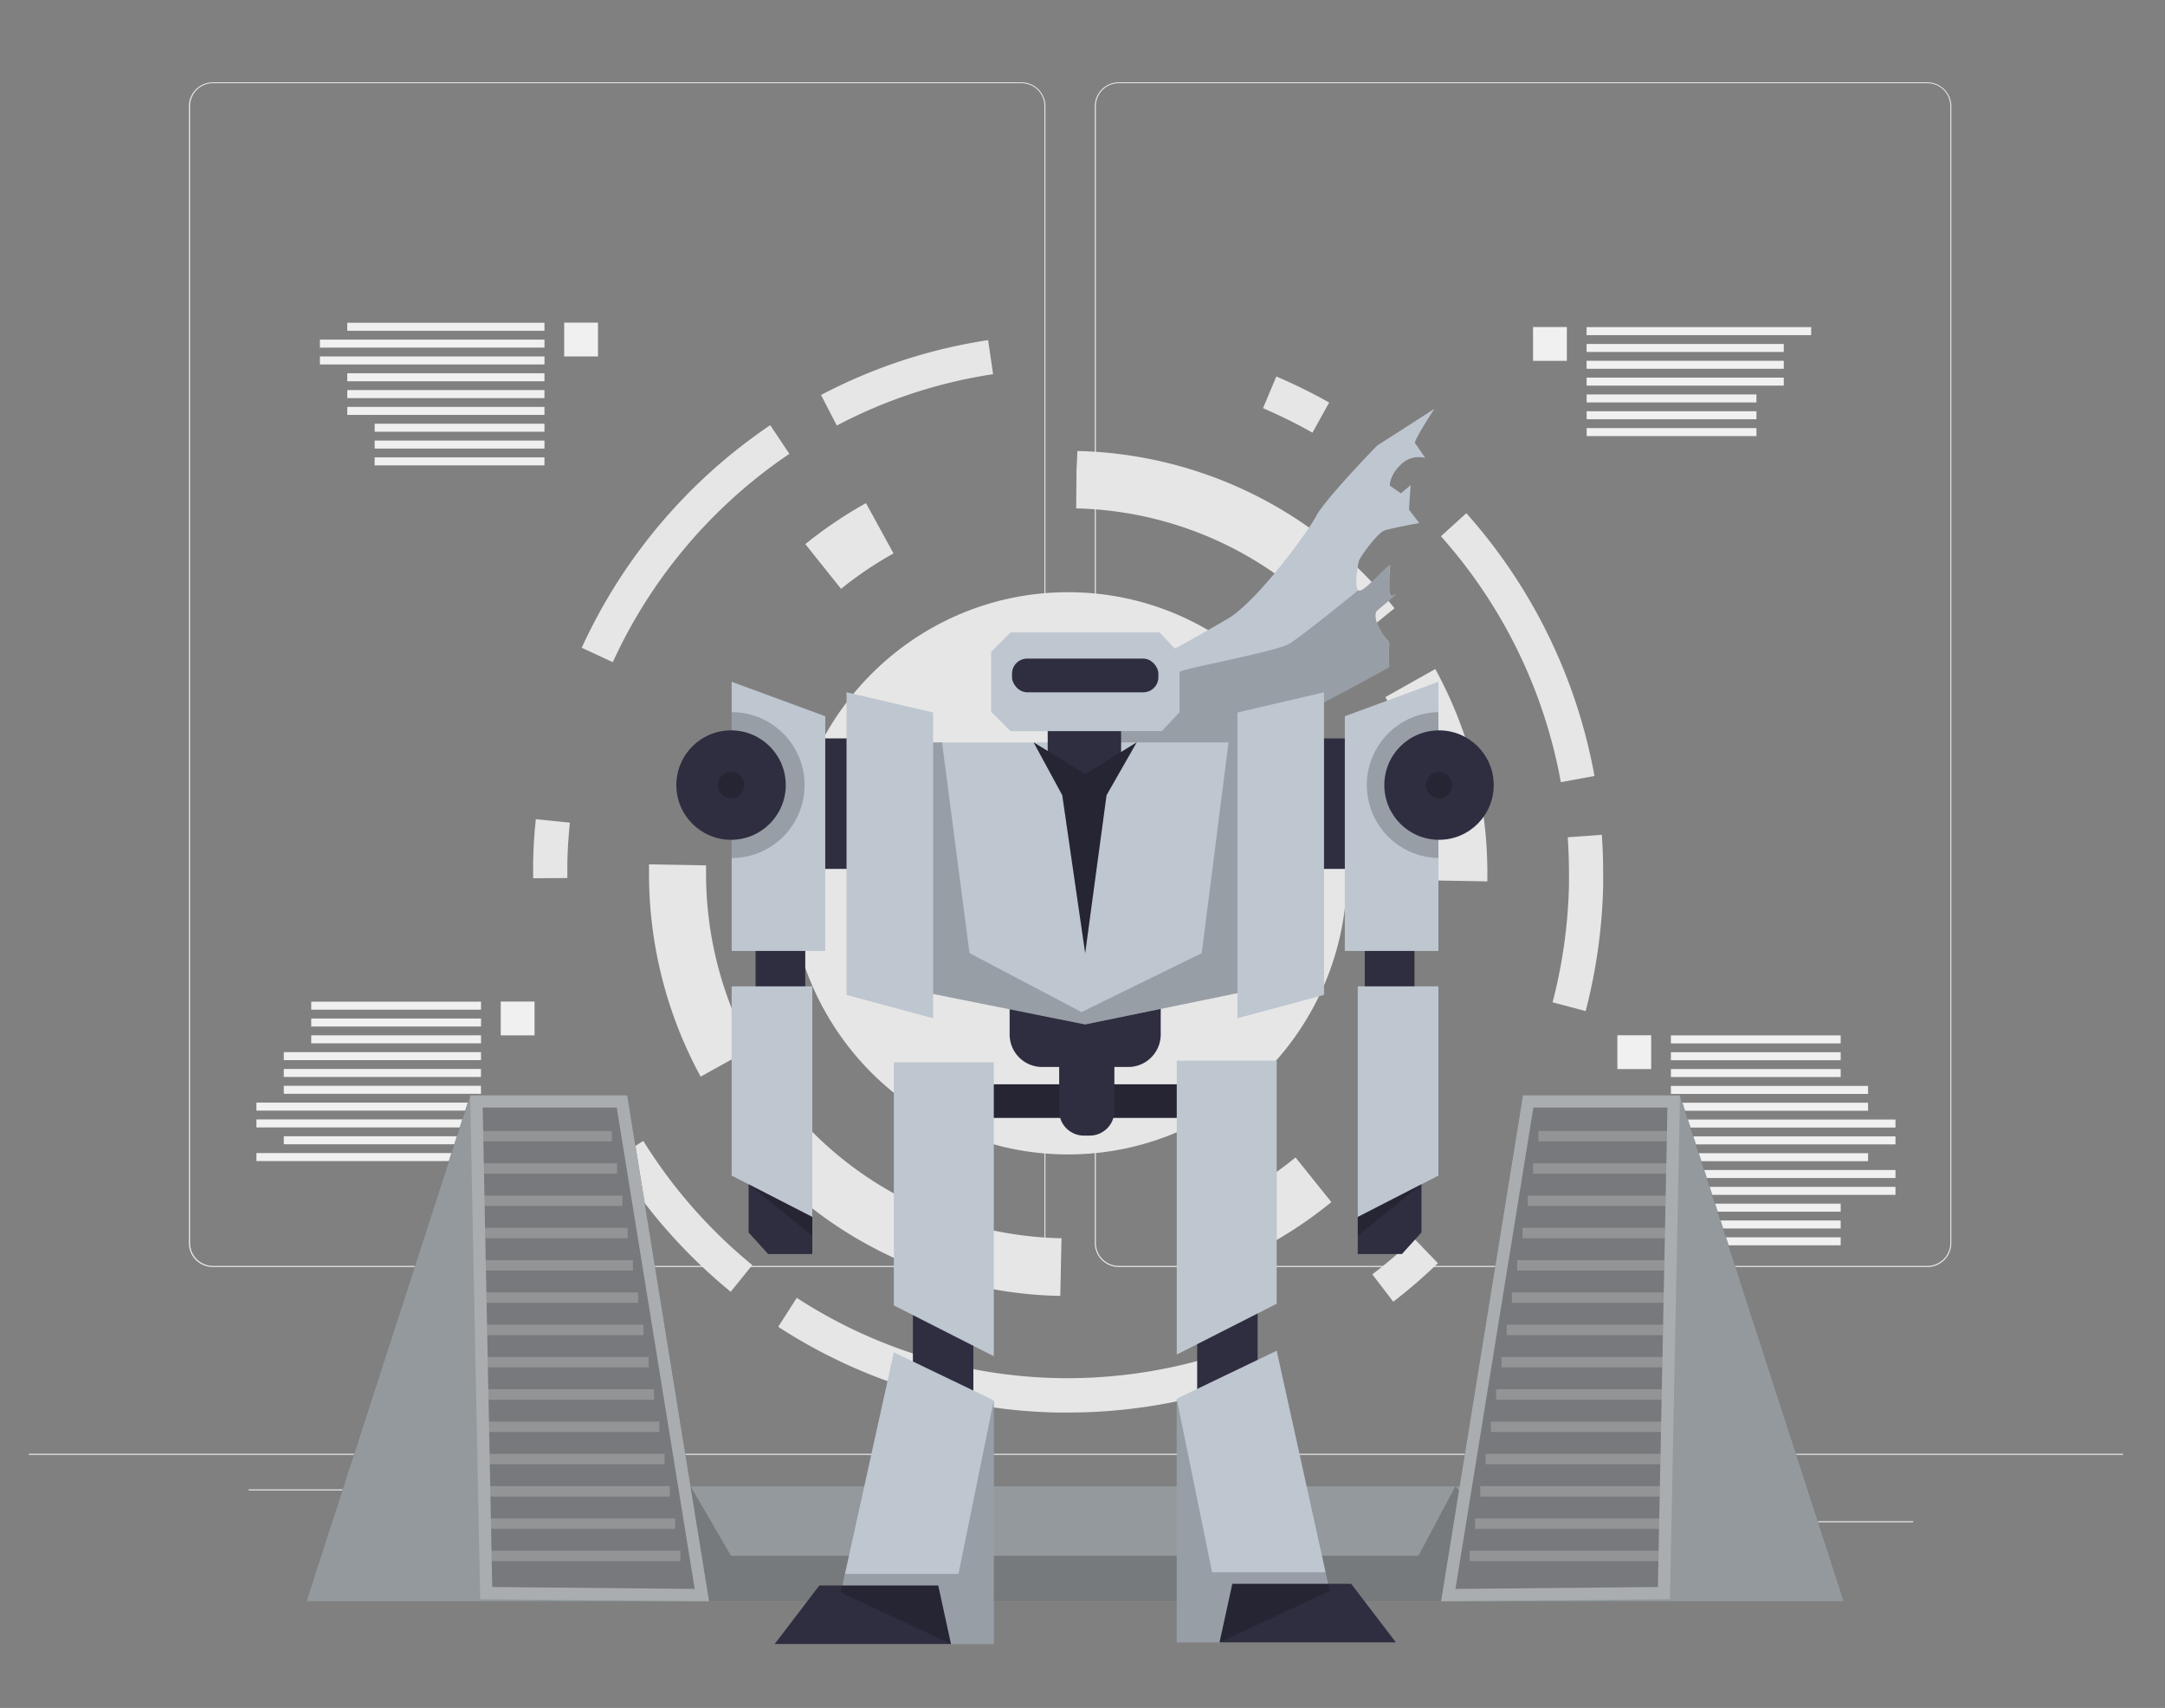 <svg id="a26a354a-863a-41b2-8eb8-76017fad1c55" data-name="Layer 1" xmlns="http://www.w3.org/2000/svg" width="865.76" height="682.89" viewBox="0 0 865.76 682.89"><rect x="0" y="0" width="865.76" height="682.89" fill="#808080" stroke="none"/><g id="e85de5cc-555a-4a6b-b8d6-9ef0fef9a3ab" data-name="freepik--background-complete--inject-478"><rect x="11.55" y="581.28" width="837.43" height="0.42" fill="#ebebeb"/><rect x="709.59" y="608.23" width="55.47" height="0.42" fill="#ebebeb"/><rect x="551.74" y="612.79" width="14.55" height="0.42" fill="#ebebeb"/><rect x="675.78" y="592.69" width="32.14" height="0.42" fill="#ebebeb"/><rect x="99.41" y="595.5" width="72.34" height="0.42" fill="#ebebeb"/><rect x="186.67" y="595.5" width="10.6" height="0.42" fill="#ebebeb"/><rect x="231.74" y="602.57" width="156.9" height="0.42" fill="#ebebeb"/><path d="M408.49,506.58H85.09A9.55,9.55,0,0,1,75.54,497V42.41a9.57,9.57,0,0,1,9.55-9.48h323.4a9.57,9.57,0,0,1,9.56,9.57h0V497A9.56,9.56,0,0,1,408.49,506.58ZM85.09,33.27A9.15,9.15,0,0,0,76,42.41V497a9.16,9.16,0,0,0,9.13,9.15h323.4a9.17,9.17,0,0,0,9.14-9.15V42.41a9.16,9.16,0,0,0-9.14-9.14Z" fill="#ebebeb"/><path d="M770.78,506.58H447.36A9.57,9.57,0,0,1,437.8,497V42.41a9.58,9.58,0,0,1,9.56-9.48H770.78a9.58,9.58,0,0,1,9.53,9.48V497A9.56,9.56,0,0,1,770.78,506.58ZM447.36,33.27a9.16,9.16,0,0,0-9.14,9.14V497a9.16,9.16,0,0,0,9.14,9.15H770.78a9.17,9.17,0,0,0,9.14-9.15V42.41a9.16,9.16,0,0,0-9.14-9.14Z" fill="#ebebeb"/><path d="M259.53,345.6v3.67a169.73,169.73,0,0,0,20.65,81.19l20-11.07a146.71,146.71,0,0,1-17.84-70.12V346Z" fill="#e6e6e6"/><path d="M424,518.07l.49-23h-.64a144.25,144.25,0,0,1-109.72-54.57L296.37,455a166.94,166.94,0,0,0,127,63.14Z" fill="#e6e6e6"/><path d="M357.3,221.27l-11-20.1a169.13,169.13,0,0,0-24.26,16.38l14.29,17.89A148.12,148.12,0,0,1,357.3,221.27Z" fill="#e6e6e6"/><path d="M497.25,477l11,20.09a167.14,167.14,0,0,0,24.14-16.46l-14.32-17.85A146.45,146.45,0,0,1,497.25,477Z" fill="#e6e6e6"/><path d="M554,278.72a146.8,146.8,0,0,1,18,70.34V352l22.78.4V349a169.93,169.93,0,0,0-20.82-81.5Z" fill="#e6e6e6"/><path d="M430.85,180.32l-.37,7.72-.12,15.23a144.29,144.29,0,0,1,109.55,54.35l17.74-14.42A167,167,0,0,0,430.85,180.32Z" fill="#e6e6e6"/><ellipse cx="427.11" cy="349.18" rx="111.55" ry="112.4" fill="#e6e6e6"/><path d="M637.61,310.27a215.72,215.72,0,0,0-51.24-105.08l-10.16,9.22a201.87,201.87,0,0,1,47.95,98.33Z" fill="#e6e6e6"/><path d="M397.13,149.61l-2-13.62a211.14,211.14,0,0,0-66.81,21.94l6.31,12.21A197.14,197.14,0,0,1,397.13,149.61Z" fill="#e6e6e6"/><path d="M640.56,333.77l-13.64,1c.32,4.73.49,9.57.5,14.36v4.62a204.09,204.09,0,0,1-6.56,47l13.23,3.52a219.21,219.21,0,0,0,7-50.25V349.1C641.09,344,640.91,338.83,640.56,333.77Z" fill="#e6e6e6"/><path d="M531.52,160.94a215.55,215.55,0,0,0-21.13-10.41l-5.33,12.68A197.22,197.22,0,0,1,524.84,173Z" fill="#e6e6e6"/><path d="M315.67,181.46,308,170a215.65,215.65,0,0,0-75.37,89l12.42,5.76A201.86,201.86,0,0,1,315.67,181.46Z" fill="#e6e6e6"/><path d="M213.2,344.34v6.82l13.68-.1v-6.3c.12-5.28.45-10.6,1-15.84l-13.61-1.38C213.67,333,213.33,338.71,213.2,344.34Z" fill="#e6e6e6"/><path d="M257.25,456.17l-11.59,7.32a215.57,215.57,0,0,0,46.54,53l8.63-10.68A201.4,201.4,0,0,1,257.25,456.17Z" fill="#e6e6e6"/><path d="M422.62,551a198.88,198.88,0,0,1-104-32.08l-7.42,11.58a212.62,212.62,0,0,0,111.09,34.27h4.89A212.19,212.19,0,0,0,495,553.65l-4.33-13.07A200.38,200.38,0,0,1,422.62,551Z" fill="#e6e6e6"/><path d="M548.77,509.53l8.38,10.94A212.72,212.72,0,0,0,575,505.06l-9.51-9.86A196.75,196.75,0,0,1,548.77,509.53Z" fill="#e6e6e6"/><rect x="124.46" y="400.5" width="67.9" height="3.2" fill="#f0f0f0"/><rect x="124.46" y="407.23" width="67.9" height="3.2" fill="#f0f0f0"/><rect x="124.46" y="413.95" width="67.9" height="3.2" fill="#f0f0f0"/><rect x="113.49" y="420.68" width="78.85" height="3.2" fill="#f0f0f0"/><rect x="113.49" y="427.4" width="78.85" height="3.2" fill="#f0f0f0"/><rect x="113.49" y="434.13" width="78.85" height="3.2" fill="#f0f0f0"/><rect x="102.54" y="440.86" width="89.81" height="3.2" fill="#f0f0f0"/><rect x="102.54" y="447.58" width="89.81" height="3.2" fill="#f0f0f0"/><rect x="113.49" y="454.31" width="78.85" height="3.2" fill="#f0f0f0"/><rect x="102.54" y="461.03" width="89.81" height="3.2" fill="#f0f0f0"/><rect x="200.24" y="400.45" width="13.52" height="13.52" fill="#f0f0f0"/><rect x="634.48" y="171.16" width="67.9" height="3.2" fill="#f0f0f0"/><rect x="634.48" y="164.43" width="67.9" height="3.2" fill="#f0f0f0"/><rect x="634.48" y="157.71" width="67.9" height="3.2" fill="#f0f0f0"/><rect x="634.46" y="150.98" width="78.85" height="3.2" fill="#f0f0f0"/><rect x="634.46" y="144.25" width="78.85" height="3.2" fill="#f0f0f0"/><rect x="634.46" y="137.53" width="78.85" height="3.2" fill="#f0f0f0"/><rect x="634.46" y="130.8" width="89.81" height="3.2" fill="#f0f0f0"/><rect x="613.05" y="130.76" width="13.52" height="13.52" fill="#f0f0f0"/><rect x="668.17" y="413.98" width="67.9" height="3.2" fill="#f0f0f0"/><rect x="668.17" y="420.71" width="67.9" height="3.2" fill="#f0f0f0"/><rect x="668.17" y="427.43" width="67.9" height="3.2" fill="#f0f0f0"/><rect x="668.17" y="434.18" width="78.85" height="3.2" fill="#f0f0f0"/><rect x="668.17" y="440.91" width="78.85" height="3.2" fill="#f0f0f0"/><rect x="668.17" y="447.63" width="89.81" height="3.2" fill="#f0f0f0"/><rect x="668.17" y="454.36" width="89.81" height="3.2" fill="#f0f0f0"/><rect x="668.17" y="461.08" width="78.85" height="3.2" fill="#f0f0f0"/><rect x="668.17" y="467.81" width="89.81" height="3.2" fill="#f0f0f0"/><rect x="668.17" y="474.54" width="89.81" height="3.2" fill="#f0f0f0"/><rect x="668.17" y="481.26" width="67.9" height="3.2" fill="#f0f0f0"/><rect x="668.17" y="487.99" width="67.9" height="3.2" fill="#f0f0f0"/><rect x="668.17" y="494.71" width="67.9" height="3.2" fill="#f0f0f0"/><rect x="646.77" y="413.93" width="13.52" height="13.52" fill="#f0f0f0"/><rect x="149.82" y="182.87" width="67.9" height="3.2" fill="#f0f0f0"/><rect x="149.82" y="176.15" width="67.9" height="3.2" fill="#f0f0f0"/><rect x="149.82" y="169.42" width="67.9" height="3.2" fill="#f0f0f0"/><rect x="138.87" y="162.69" width="78.85" height="3.2" fill="#f0f0f0"/><rect x="138.87" y="155.97" width="78.85" height="3.2" fill="#f0f0f0"/><rect x="138.87" y="149.24" width="78.85" height="3.2" fill="#f0f0f0"/><rect x="127.92" y="142.52" width="89.81" height="3.2" fill="#f0f0f0"/><rect x="127.92" y="135.79" width="89.81" height="3.2" fill="#f0f0f0"/><rect x="138.87" y="129.05" width="78.85" height="3.2" fill="#f0f0f0"/><rect x="225.61" y="129" width="13.52" height="13.52" fill="#f0f0f0"/></g><g id="b9e3c90f-83e7-4e3e-b933-a07a3d86f0d0" data-name="freepik--Machine--inject-478"><rect x="250.98" y="594.21" width="370.26" height="45.62" fill="#263238"/><rect x="250.98" y="594.21" width="370.26" height="45.62" fill="#fff" opacity="0.5" style="isolation:isolate"/><polygon points="621.24 639.84 250.98 639.84 276.12 594.21 292.3 622.03 567.23 622.03 582.02 594.21 621.24 639.84" opacity="0.2" style="isolation:isolate"/><polygon points="250.82 437.92 188.01 437.92 122.49 640.27 283.58 640.27 250.82 437.92" fill="#263238"/><polygon points="250.82 437.92 188.01 437.92 122.49 640.27 283.58 640.27 250.82 437.92" fill="#fff" opacity="0.5" style="isolation:isolate"/><polygon points="188.01 437.92 192.03 639.4 283.58 640.27 250.82 437.92 188.01 437.92" fill="#fff" opacity="0.2" style="isolation:isolate"/><polygon points="277.8 635.3 196.85 634.53 196.63 624.19 196.55 620.02 196.38 611.28 196.3 607.11 196.13 598.37 196.05 594.21 195.86 585.45 195.78 581.3 195.61 572.56 195.53 568.39 195.36 559.64 195.28 555.47 195.09 546.73 195.01 542.56 194.84 533.82 194.76 529.66 194.59 520.92 194.51 516.75 194.32 508.01 194.24 503.85 194.07 495.1 193.97 490.93 193.82 482.18 193.74 478.03 193.55 469.27 193.47 465.12 193.3 456.37 193.22 452.2 193.03 442.84 246.63 442.84 277.8 635.3" opacity="0.3" style="isolation:isolate"/><polygon points="244.65 452.2 244.65 456.37 193.3 456.37 193.22 452.2 244.65 452.2" fill="#fff" opacity="0.2" style="isolation:isolate"/><polygon points="246.76 465.12 246.76 469.27 193.55 469.27 193.47 465.12 246.76 465.12" fill="#fff" opacity="0.2" style="isolation:isolate"/><polygon points="248.87 478.03 248.87 482.18 193.82 482.18 193.74 478.03 248.87 478.03" fill="#fff" opacity="0.2" style="isolation:isolate"/><polygon points="250.98 490.93 250.98 495.1 194.07 495.1 193.97 490.93 250.98 490.93" fill="#fff" opacity="0.2" style="isolation:isolate"/><polygon points="253.09 503.85 253.09 508.01 194.32 508.01 194.24 503.85 253.09 503.85" fill="#fff" opacity="0.2" style="isolation:isolate"/><polygon points="255.2 516.75 255.2 520.92 194.59 520.92 194.51 516.75 255.2 516.75" fill="#fff" opacity="0.2" style="isolation:isolate"/><polygon points="257.31 529.66 257.31 533.82 194.84 533.82 194.76 529.66 257.31 529.66" fill="#fff" opacity="0.2" style="isolation:isolate"/><polygon points="259.41 542.56 259.41 546.73 195.09 546.73 195.01 542.56 259.41 542.56" fill="#fff" opacity="0.2" style="isolation:isolate"/><polygon points="261.52 555.47 261.52 559.64 195.36 559.64 195.28 555.47 261.52 555.47" fill="#fff" opacity="0.2" style="isolation:isolate"/><polygon points="263.65 568.39 263.65 572.56 195.61 572.56 195.53 568.39 263.65 568.39" fill="#fff" opacity="0.2" style="isolation:isolate"/><polygon points="265.76 581.3 265.76 585.45 195.86 585.45 195.78 581.3 265.76 581.3" fill="#fff" opacity="0.2" style="isolation:isolate"/><polygon points="267.87 594.21 267.87 598.37 196.13 598.37 196.05 594.21 267.87 594.21" fill="#fff" opacity="0.2" style="isolation:isolate"/><polygon points="269.98 607.11 269.98 611.28 196.38 611.28 196.3 607.11 269.98 607.11" fill="#fff" opacity="0.2" style="isolation:isolate"/><polygon points="272.09 620.02 272.09 624.19 196.63 624.19 196.55 620.02 272.09 620.02" fill="#fff" opacity="0.2" style="isolation:isolate"/><polygon points="609 437.92 671.81 437.92 737.33 640.27 576.24 640.27 609 437.92" fill="#263238"/><polygon points="609 437.92 671.81 437.92 737.33 640.27 576.24 640.27 609 437.92" fill="#fff" opacity="0.5" style="isolation:isolate"/><polygon points="671.81 437.92 667.79 639.4 576.24 640.27 609 437.92 671.81 437.92" fill="#fff" opacity="0.2" style="isolation:isolate"/><polygon points="582.02 635.3 662.97 634.53 663.18 624.19 663.27 620.02 663.43 611.28 663.52 607.11 663.7 598.37 663.77 594.21 663.95 585.45 664.04 581.3 664.2 572.56 664.29 568.39 664.46 559.64 664.54 555.47 664.72 546.73 664.81 542.56 664.98 533.82 665.06 529.66 665.23 520.92 665.31 516.75 665.49 508.01 665.58 503.85 665.75 495.1 665.83 490.93 666 482.18 666.08 478.03 666.26 469.27 666.35 465.12 666.53 456.37 666.6 452.2 666.78 442.84 613.19 442.84 582.02 635.3" opacity="0.3" style="isolation:isolate"/><polygon points="615.16 452.2 615.16 456.37 666.53 456.37 666.6 452.2 615.16 452.2" fill="#fff" opacity="0.2" style="isolation:isolate"/><polygon points="613.05 465.12 613.05 469.27 666.26 469.27 666.35 465.12 613.05 465.12" fill="#fff" opacity="0.2" style="isolation:isolate"/><polygon points="610.94 478.03 610.94 482.18 666 482.18 666.08 478.03 610.94 478.03" fill="#fff" opacity="0.2" style="isolation:isolate"/><polygon points="608.83 490.93 608.83 495.1 665.75 495.1 665.83 490.93 608.83 490.93" fill="#fff" opacity="0.2" style="isolation:isolate"/><polygon points="606.72 503.85 606.72 508.01 665.49 508.01 665.58 503.85 606.72 503.85" fill="#fff" opacity="0.2" style="isolation:isolate"/><polygon points="604.61 516.75 604.61 520.92 665.23 520.92 665.31 516.75 604.61 516.75" fill="#fff" opacity="0.2" style="isolation:isolate"/><polygon points="602.5 529.66 602.5 533.82 664.98 533.82 665.06 529.66 602.5 529.66" fill="#fff" opacity="0.2" style="isolation:isolate"/><polygon points="600.41 542.56 600.41 546.73 664.72 546.73 664.81 542.56 600.41 542.56" fill="#fff" opacity="0.2" style="isolation:isolate"/><polygon points="598.3 555.47 598.3 559.64 664.46 559.64 664.54 555.47 598.3 555.47" fill="#fff" opacity="0.2" style="isolation:isolate"/><polygon points="596.17 568.39 596.17 572.56 664.2 572.56 664.29 568.39 596.17 568.39" fill="#fff" opacity="0.2" style="isolation:isolate"/><polygon points="594.06 581.3 594.06 585.45 663.95 585.45 664.04 581.3 594.06 581.3" fill="#fff" opacity="0.2" style="isolation:isolate"/><polygon points="591.95 594.21 591.95 598.37 663.7 598.37 663.77 594.21 591.95 594.21" fill="#fff" opacity="0.2" style="isolation:isolate"/><polygon points="589.84 607.11 589.84 611.28 663.43 611.28 663.52 607.11 589.84 607.11" fill="#fff" opacity="0.2" style="isolation:isolate"/><polygon points="587.73 620.02 587.73 624.19 663.18 624.19 663.27 620.02 587.73 620.02" fill="#fff" opacity="0.2" style="isolation:isolate"/></g><path d="M573.58,163.48s-8.44,12.87-7.71,13.74,4.06,5.89,4.06,5.89a10.06,10.06,0,0,0-9.74,2.64c-4.6,4.37-4.42,8.41-4.42,8.41l4.45,3.08,3.86-3.26-.64,9.78,4.12,5.38s-11.25,2-14,3-9.86,10.68-10.24,12.43-1.89,10.14-.12,11.39a.86.86,0,0,0,.68.13c2.78-.52,10-9.41,12.07-10.24,0,0-1,11.91.24,12.25s3.4-1.5,1.21.35l-6.7,5.69s-1.89,1.6.92,7.08,4.13,4.33,3.93,6.81,0,8.74,0,8.74-67.27,37.65-79.79,38.12-36.12-8.81-36.12-8.81.87-1.86,2.28-4.69h0c4.41-8.91,13.93-27.44,17-27.57,4-.16,20.11-9.49,31.86-16.31s31.84-34.27,35.6-41.26,24.32-28.09,24.32-28.09Z" fill="#bec6d0"/><path d="M557.37,238.5l-6.7,5.68s-1.89,1.6.92,7.08,4.14,4.33,3.93,6.81,0,8.74,0,8.74-67.27,37.65-79.79,38.13-36.12-8.82-36.12-8.82.87-1.86,2.28-4.68h0S466.45,270,473.39,268s36.47-7.6,41.9-10.45c2.72-1.4,15.61-11.62,27.8-21.5a.82.82,0,0,0,.68.13c2.78-.51,10-9.41,12.07-10.24,0,0-1,11.91.24,12.25S559.53,236.67,557.37,238.5Z" opacity="0.2" style="isolation:isolate"/><rect x="365.06" y="521.5" width="24.18" height="38.43" fill="#2f2e41"/><rect x="478.74" y="520.83" width="24.18" height="38.43" transform="translate(981.66 1080.1) rotate(-180)" fill="#2f2e41"/><rect x="396.53" y="433.54" width="77.52" height="13.42" fill="#2f2e41"/><rect x="396.53" y="433.54" width="77.52" height="13.42" opacity="0.2"/><path d="M423.54,418.84h22.09a0,0,0,0,1,0,0v25.32a9.89,9.89,0,0,1-9.89,9.89h-2.3a9.89,9.89,0,0,1-9.89-9.89V418.84a0,0,0,0,1,0,0Z" fill="#2f2e41"/><rect x="302.15" y="374.25" width="19.88" height="40.25" transform="translate(624.17 788.74) rotate(-180)" fill="#2f2e41"/><rect x="328.09" y="295.24" width="15.12" height="52.17" fill="#2f2e41"/><polygon points="292.58 272.6 292.58 380.21 330.01 380.21 330.01 286.37 292.58 272.6" fill="#bec6d0"/><polygon points="292.58 470.04 324.84 486.6 324.84 394.37 292.58 394.37 292.58 470.04" fill="#bec6d0"/><rect x="545.76" y="374.25" width="19.88" height="40.25" fill="#2f2e41"/><polygon points="575.21 470.04 542.95 486.6 542.95 394.37 575.21 394.37 575.21 470.04" fill="#bec6d0"/><rect x="526.86" y="295.24" width="15.12" height="52.17" fill="#2f2e41"/><polygon points="575.21 272.6 575.21 380.21 537.78 380.21 537.78 286.37 575.21 272.6" fill="#bec6d0"/><polygon points="542.95 501.4 542.95 486.6 568.43 473.52 568.43 492.79 560.62 501.4 542.95 501.4" fill="#2f2e41"/><polygon points="542.95 486.6 542.95 494.11 568.43 473.52 542.95 486.6" opacity="0.2"/><path d="M403.7,399.78h60.46a0,0,0,0,1,0,0v13.83a13,13,0,0,1-13,13H416.74a13,13,0,0,1-13-13V399.78A0,0,0,0,1,403.7,399.78Z" fill="#2f2e41"/><polygon points="397.41 542.26 357.44 521.94 357.44 424.76 397.41 424.76 397.41 542.26" fill="#bec6d0"/><polygon points="397.41 559.92 397.41 657.32 380.29 657.32 336.24 636.78 337.88 629.3 357.44 540.71 397.41 559.92" fill="#bec6d0"/><polygon points="380.29 657.32 309.79 657.32 327.65 633.92 375.19 633.92 380.29 657.32" fill="#2f2e41"/><polygon points="470.57 541.59 510.54 521.28 510.54 424.1 470.57 424.1 470.57 541.59" fill="#bec6d0"/><polygon points="470.57 559.26 470.57 656.65 487.68 656.65 531.74 636.12 530.09 628.64 510.54 540.05 470.57 559.26" fill="#bec6d0"/><polygon points="487.68 656.65 558.18 656.65 540.33 633.26 492.79 633.26 487.68 656.65" fill="#2f2e41"/><polygon points="498.14 396.41 433.94 409.6 366.82 396.14 366.82 296.82 498.14 296.82 498.14 396.41" fill="#bec6d0"/><polygon points="366.82 296.82 376.71 296.82 387.7 381.09 432.48 404.66 480.56 381.09 491.27 296.82 498.14 296.82 498.14 396.41 433.94 409.6 366.82 396.14 366.82 296.82" opacity="0.2"/><polygon points="448.32 303.46 434 313.11 418.96 304.47 418.96 288.98 448.32 288.98 448.32 303.46" fill="#2f2e41"/><polygon points="464.58 292.32 404.08 292.32 396.33 284.56 396.33 260.63 404.08 252.88 463.7 252.88 471.68 261.3 471.68 284.79 464.58 292.32" fill="#bec6d0"/><rect x="404.7" y="263.33" width="58.52" height="13.47" rx="6.03" fill="#2f2e41"/><polygon points="413.33 296.82 424.79 317.94 433.95 381.09 442.49 317.94 454.55 296.82 434 309.49 413.33 296.82" fill="#2f2e41"/><polygon points="413.33 296.82 424.79 317.94 433.95 381.09 442.49 317.94 454.55 296.82 434 309.49 413.33 296.82" opacity="0.2"/><polygon points="529.46 276.8 494.84 284.88 494.84 407.13 529.46 397.79 529.46 276.8" fill="#bec6d0"/><path d="M575.21,284.73v58.33a29.17,29.17,0,0,1,0-58.33Z" opacity="0.2"/><circle cx="575.45" cy="313.9" r="21.88" fill="#2f2e41"/><circle cx="575.45" cy="313.9" r="5.24" opacity="0.2"/><polygon points="338.52 276.8 373.14 284.88 373.14 407.13 338.52 397.79 338.52 276.8" fill="#bec6d0"/><polygon points="324.84 501.4 324.84 486.6 299.36 473.52 299.36 492.79 307.17 501.4 324.84 501.4" fill="#2f2e41"/><polygon points="324.84 486.6 324.84 494.11 299.36 473.52 324.84 486.6" opacity="0.2"/><path d="M292.58,284.73v58.34a29.17,29.17,0,0,0,0-58.34Z" opacity="0.2"/><circle cx="292.34" cy="313.9" r="21.88" fill="#2f2e41"/><circle cx="292.34" cy="313.9" r="5.24" opacity="0.2"/><path d="M397.41,560.31v97H380.29l-44.06-20.54,1.65-7.47h45.4l14.05-69A0,0,0,0,1,397.41,560.31Z" opacity="0.2"/><path d="M470.57,559.64v97h17.11l44.06-20.53-1.65-7.48H484.7l-14.06-69A0,0,0,0,0,470.57,559.64Z" opacity="0.2"/></svg>